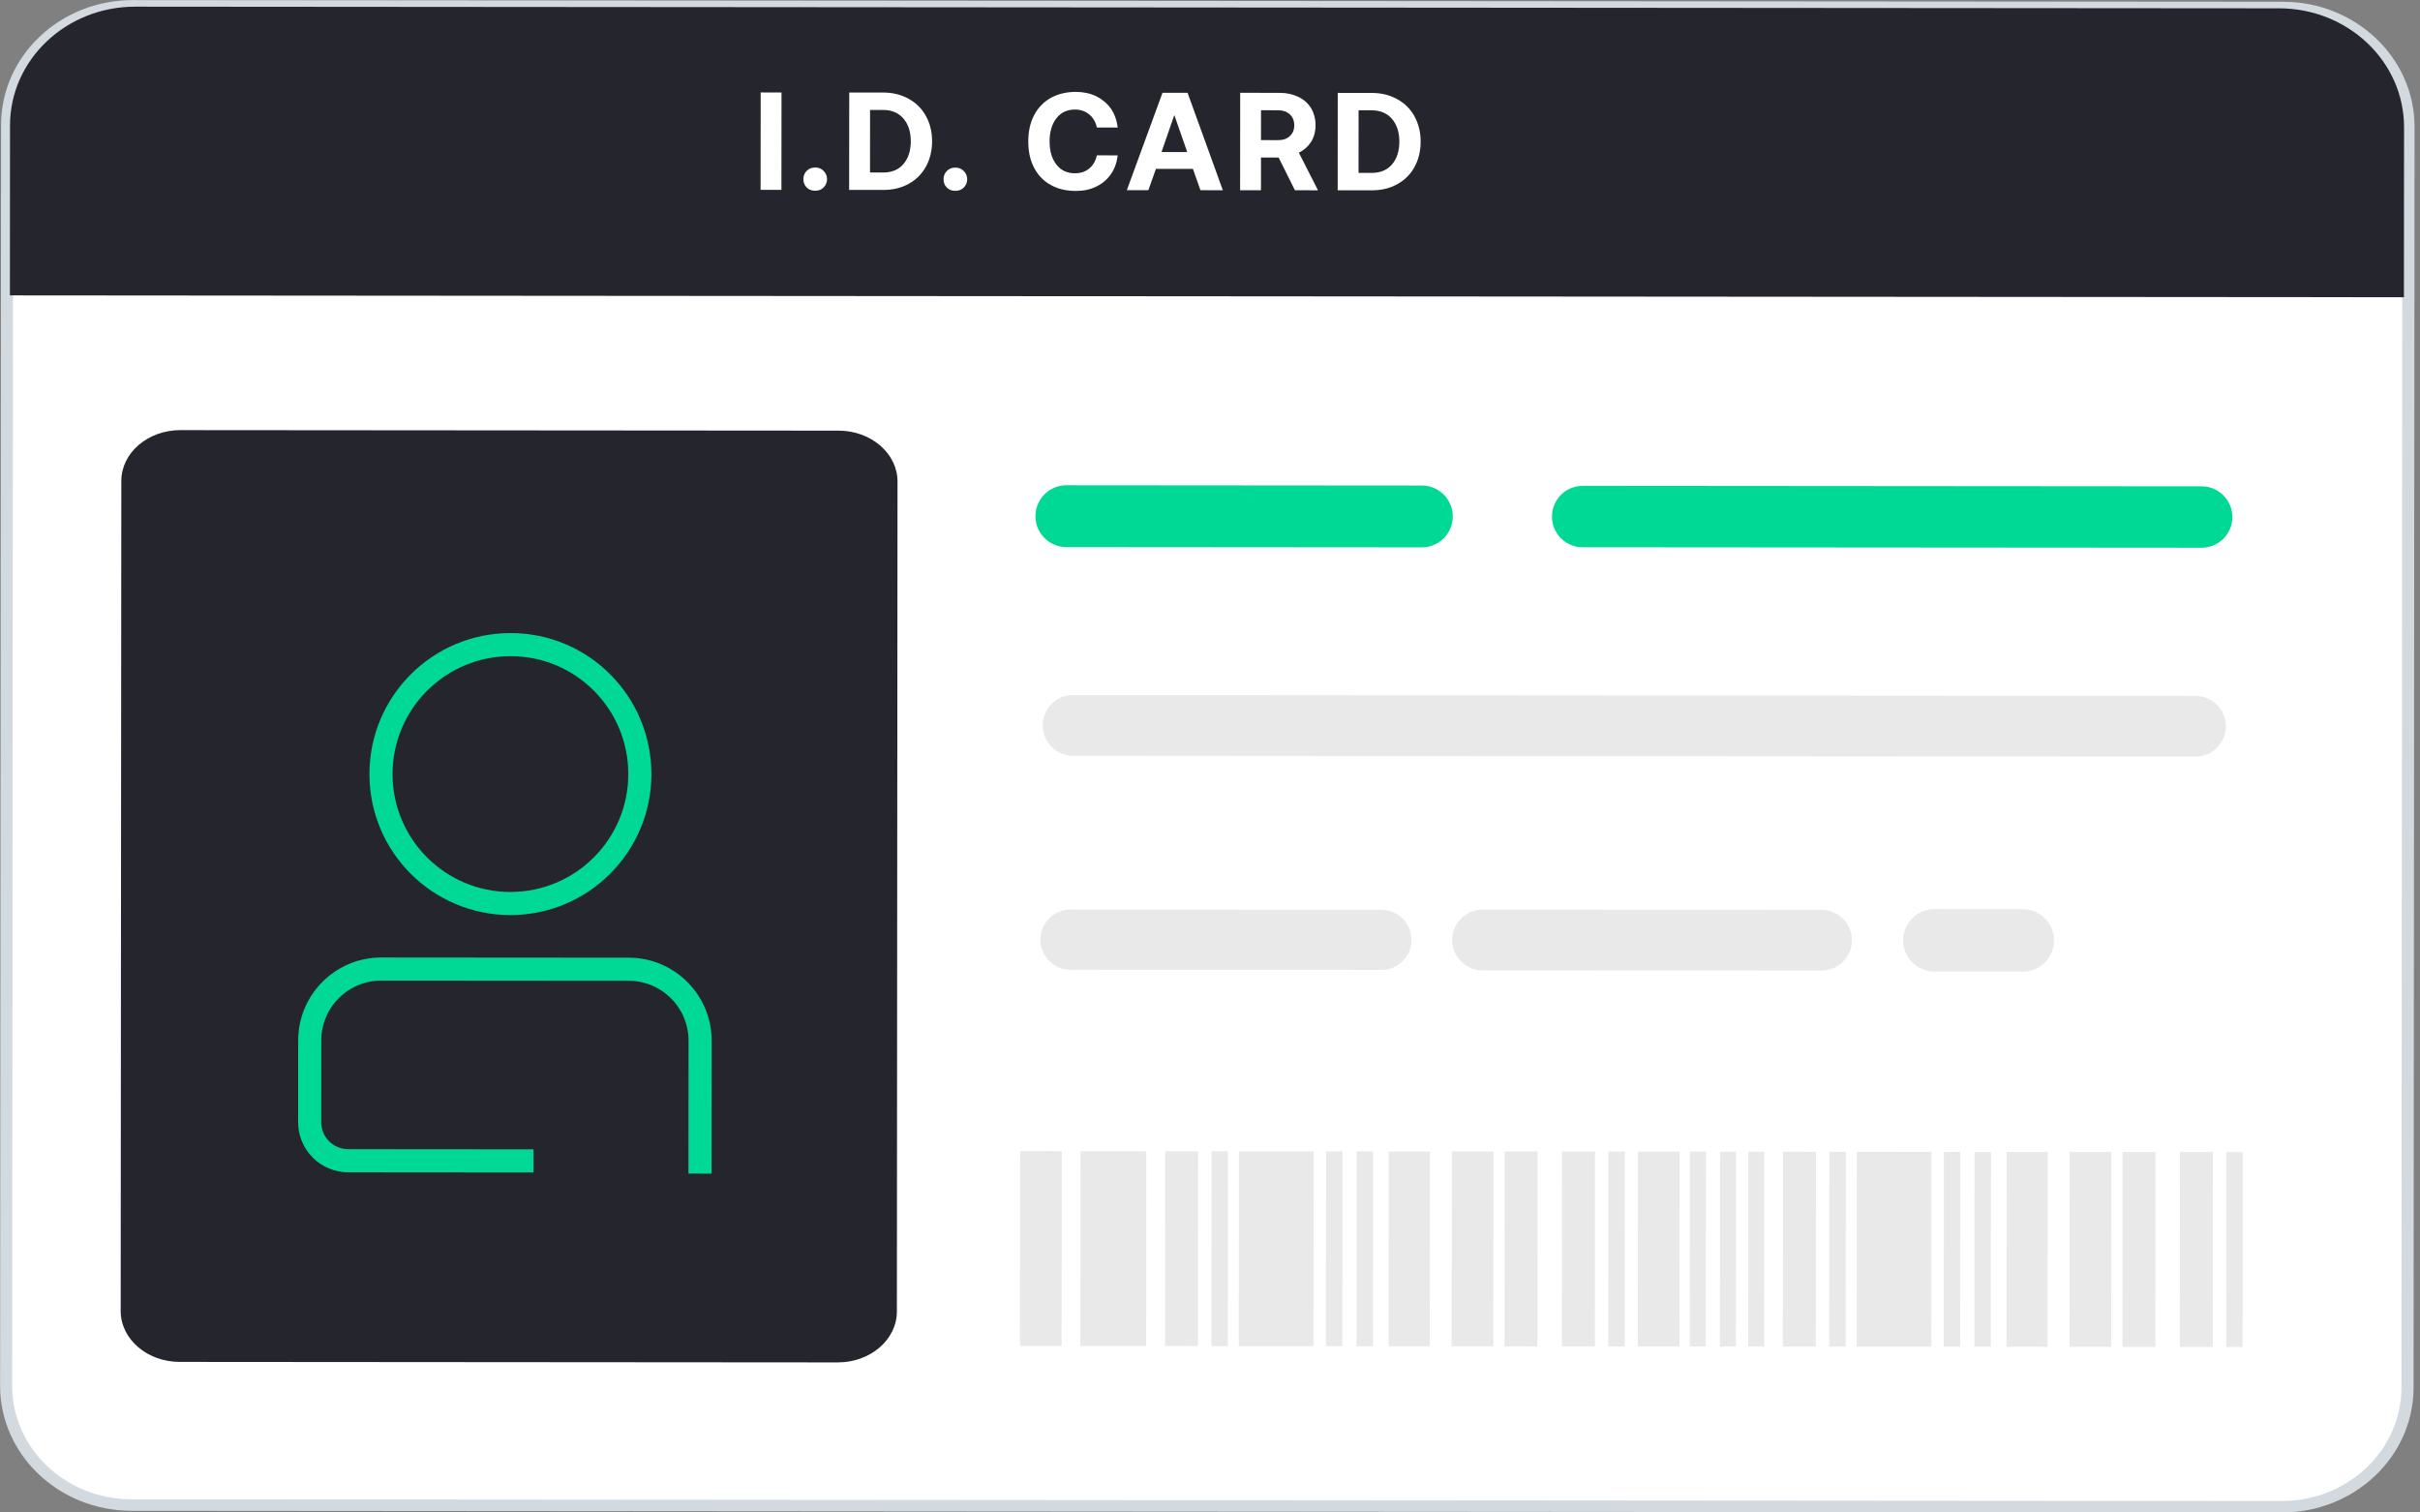 <svg width="176" height="110" viewBox="0 0 176 110" fill="none" xmlns="http://www.w3.org/2000/svg">
<rect x="0" y="0" width="176" height="110" fill="#808080" stroke="none"/>
<g opacity="1">
<path d="M165.963 109.58L9.567 109.459C4.53 109.455 0.444 105.574 0.447 100.786L0.518 9.082C0.522 4.299 4.61 0.42 9.651 0.424L166.047 0.545C171.086 0.549 175.172 4.43 175.168 9.217L175.097 100.927C175.089 105.71 171.002 109.583 165.963 109.58Z" fill="white"/>
<path d="M165.961 109.999L9.566 109.878C4.289 109.874 0.003 105.796 0.007 100.79L0.078 9.081C0.082 4.071 4.376 0.003 9.65 0.007L166.046 0.128C171.322 0.132 175.607 4.21 175.603 9.216L175.532 100.926C175.528 105.932 171.233 110.003 165.961 109.999ZM9.646 0.842C4.858 0.839 0.957 4.535 0.953 9.081L0.882 100.791C0.879 105.337 4.774 109.04 9.562 109.043L165.957 109.164C170.745 109.168 174.645 105.471 174.649 100.925L174.719 9.215C174.723 4.67 170.829 0.967 166.041 0.963L9.646 0.842Z" fill="#D2D9DF"/>
</g>
<g opacity="1">
<path d="M77.221 83.723L74.191 83.72L74.18 97.891L77.21 97.893L77.221 83.723Z" fill="#E9E9EA"/>
<path d="M108.618 83.747L105.589 83.745L105.578 97.915L108.607 97.917L108.618 83.747Z" fill="#E9E9EA"/>
<path d="M83.368 83.727L78.585 83.724L78.574 97.894L83.357 97.898L83.368 83.727Z" fill="#E9E9EA"/>
<path d="M87.136 83.73L84.742 83.728L84.731 97.899L87.125 97.901L87.136 83.73Z" fill="#E9E9EA"/>
<path d="M111.825 83.749L109.43 83.747L109.419 97.918L111.814 97.92L111.825 83.749Z" fill="#E9E9EA"/>
<path d="M116.001 83.752L113.607 83.751L113.596 97.921L115.99 97.923L116.001 83.752Z" fill="#E9E9EA"/>
<path d="M88.102 97.901L89.298 97.902L89.309 83.732L88.113 83.731L88.102 97.901Z" fill="#E9E9EA"/>
<path d="M116.964 97.924L118.162 97.925L118.173 83.754L116.975 83.753L116.964 97.924Z" fill="#E9E9EA"/>
<path d="M98.651 97.91L99.85 97.911L99.861 83.74L98.662 83.739L98.651 97.91Z" fill="#E9E9EA"/>
<path d="M96.432 97.908L97.627 97.909L97.638 83.738L96.443 83.737L96.432 97.908Z" fill="#E9E9EA"/>
<path d="M95.537 83.737L90.103 83.733L90.092 97.903L95.526 97.907L95.537 83.737Z" fill="#E9E9EA"/>
<path d="M103.991 83.743L101.002 83.741L100.991 97.912L103.98 97.914L103.991 83.743Z" fill="#E9E9EA"/>
<path d="M122.155 83.757L119.126 83.755L119.115 97.925L122.144 97.928L122.155 83.757Z" fill="#E9E9EA"/>
<path d="M153.552 83.781L150.523 83.779L150.512 97.95L153.541 97.952L153.552 83.781Z" fill="#E9E9EA"/>
<path d="M122.895 97.928L124.056 97.929L124.067 83.759L122.906 83.758L122.895 97.928Z" fill="#E9E9EA"/>
<path d="M125.083 97.93L126.244 97.931L126.255 83.76L125.094 83.76L125.083 97.93Z" fill="#E9E9EA"/>
<path d="M127.138 97.932L128.303 97.933L128.314 83.762L127.149 83.761L127.138 97.932Z" fill="#E9E9EA"/>
<path d="M132.069 83.765L129.675 83.763L129.664 97.934L132.058 97.935L132.069 83.765Z" fill="#E9E9EA"/>
<path d="M156.762 83.784L154.368 83.782L154.357 97.953L156.751 97.954L156.762 83.784Z" fill="#E9E9EA"/>
<path d="M160.938 83.787L158.544 83.785L158.533 97.956L160.927 97.958L160.938 83.787Z" fill="#E9E9EA"/>
<path d="M133.036 97.936L134.232 97.937L134.243 83.767L133.047 83.766L133.036 97.936Z" fill="#E9E9EA"/>
<path d="M161.903 97.959L163.101 97.959L163.112 83.789L161.914 83.788L161.903 97.959Z" fill="#E9E9EA"/>
<path d="M143.59 97.944L144.789 97.945L144.8 83.775L143.601 83.774L143.59 97.944Z" fill="#E9E9EA"/>
<path d="M141.363 97.943L142.559 97.944L142.57 83.773L141.374 83.772L141.363 97.943Z" fill="#E9E9EA"/>
<path d="M140.472 83.771L135.037 83.767L135.026 97.938L140.461 97.942L140.472 83.771Z" fill="#E9E9EA"/>
<path d="M148.929 83.778L145.937 83.776L145.926 97.946L148.918 97.948L148.929 83.778Z" fill="#E9E9EA"/>
</g>
<path d="M60.928 99.085L13.066 99.049C10.695 99.047 8.775 97.385 8.777 95.342L8.823 34.981C8.825 32.937 10.748 31.281 13.118 31.282L60.985 31.319C63.355 31.321 65.276 32.981 65.274 35.025L65.228 95.388C65.222 97.435 63.299 99.087 60.928 99.085Z" fill="#25252D"/>
<path d="M46.535 56.306C46.531 61.502 42.312 65.715 37.115 65.711C31.917 65.707 27.705 61.487 27.709 56.291C27.713 51.093 31.932 46.88 37.129 46.884C42.327 46.873 46.539 51.091 46.535 56.306Z" stroke="#00D995" stroke-width="1.681" stroke-miterlimit="10" stroke-linecap="square"/>
<path d="M50.91 84.515L50.917 75.692C50.919 72.822 48.594 70.493 45.724 70.491L27.728 70.477C24.857 70.475 22.528 72.8 22.526 75.67L22.522 81.608C22.52 83.166 23.773 84.418 25.328 84.419L37.961 84.429" stroke="#00D995" stroke-width="1.681" stroke-miterlimit="10" stroke-linecap="square"/>
<path d="M138.41 68.387C138.411 67.13 139.43 66.116 140.684 66.117L147.114 66.122C148.366 66.123 149.383 67.139 149.382 68.395C149.381 69.649 148.363 70.664 147.111 70.663L140.68 70.658C139.427 70.657 138.409 69.64 138.41 68.387Z" fill="#E9E9EA"/>
<path d="M105.614 68.362C105.614 67.139 106.603 66.153 107.822 66.153L132.477 66.172C133.696 66.173 134.683 67.162 134.682 68.384C134.681 69.603 133.693 70.59 132.474 70.589L107.819 70.57C106.6 70.569 105.613 69.581 105.614 68.362Z" fill="#E9E9EA"/>
<path d="M75.667 68.338C75.668 67.127 76.649 66.149 77.858 66.15L100.468 66.168C101.675 66.168 102.654 67.148 102.653 68.359C102.653 69.567 101.671 70.546 100.465 70.545L77.854 70.527C76.646 70.526 75.666 69.547 75.667 68.338Z" fill="#E9E9EA"/>
<path d="M75.835 52.753C75.836 51.535 76.825 50.547 78.044 50.548L159.676 50.611C160.895 50.612 161.882 51.601 161.881 52.819C161.88 54.039 160.891 55.026 159.673 55.025L78.04 54.962C76.822 54.961 75.834 53.973 75.835 52.753Z" fill="#E9E9EA"/>
<g opacity="1">
<path d="M112.87 37.568C112.871 36.334 113.871 35.335 115.105 35.336L160.124 35.371C161.356 35.372 162.354 36.373 162.353 37.607C162.352 38.839 161.353 39.837 160.12 39.836L115.102 39.802C113.867 39.801 112.869 38.801 112.87 37.568Z" fill="#00D995"/>
</g>
<path d="M75.306 37.539C75.307 36.297 76.315 35.29 77.556 35.291L103.411 35.311C104.652 35.312 105.659 36.32 105.658 37.563C105.657 38.804 104.649 39.809 103.407 39.809L77.553 39.789C76.311 39.788 75.305 38.781 75.306 37.539Z" fill="#00D995"/>
<path d="M165.747 0.605L9.834 0.485C4.812 0.481 0.733 4.345 0.729 9.116L0.72 21.483L174.831 21.618L174.84 9.251C174.84 4.479 170.771 0.609 165.747 0.605Z" fill="#25252D"/>
<g opacity="1">
<path d="M55.316 13.807L56.831 13.809L56.837 6.725L55.322 6.723L55.316 13.807Z" fill="white"/>
<path d="M58.671 12.424C58.508 12.585 58.428 12.787 58.428 13.03C58.428 13.272 58.508 13.476 58.67 13.637C58.831 13.799 59.033 13.87 59.287 13.871C59.53 13.871 59.732 13.8 59.894 13.638C60.056 13.477 60.148 13.274 60.148 13.031C60.148 12.788 60.057 12.586 59.894 12.425C59.733 12.262 59.531 12.182 59.289 12.182C59.035 12.182 58.833 12.261 58.671 12.424Z" fill="white"/>
<path d="M61.762 6.728L61.756 13.812L64.214 13.814C64.922 13.815 65.54 13.674 66.085 13.37C66.633 13.067 67.047 12.652 67.341 12.117C67.635 11.581 67.787 10.964 67.788 10.276C67.788 9.588 67.638 8.979 67.343 8.443C67.051 7.907 66.637 7.491 66.09 7.188C65.545 6.884 64.928 6.731 64.219 6.73L61.762 6.728ZM64.215 12.547L63.274 12.547L63.277 7.995L64.218 7.996C64.855 7.996 65.352 8.208 65.705 8.624C66.059 9.039 66.24 9.585 66.239 10.274C66.239 10.961 66.057 11.519 65.702 11.933C65.348 12.348 64.852 12.548 64.215 12.547Z" fill="white"/>
<path d="M68.865 12.432C68.702 12.593 68.622 12.795 68.622 13.038C68.622 13.28 68.701 13.484 68.864 13.645C69.025 13.807 69.227 13.878 69.481 13.879C69.724 13.879 69.926 13.807 70.087 13.646C70.25 13.485 70.341 13.282 70.342 13.039C70.342 12.796 70.251 12.594 70.088 12.433C69.927 12.27 69.725 12.19 69.482 12.19C69.228 12.189 69.026 12.269 68.865 12.432Z" fill="white"/>
<path d="M75.202 8.39C74.918 8.935 74.786 9.565 74.785 10.283C74.784 11.011 74.916 11.638 75.199 12.184C75.482 12.732 75.874 13.146 76.4 13.441C76.926 13.744 77.544 13.886 78.253 13.887C78.798 13.887 79.294 13.787 79.738 13.564C80.174 13.352 80.53 13.048 80.802 12.654C81.066 12.27 81.227 11.816 81.287 11.3L79.772 11.298C79.681 11.702 79.497 12.026 79.213 12.259C78.93 12.492 78.588 12.602 78.172 12.602C77.606 12.601 77.151 12.389 76.828 11.964C76.494 11.539 76.333 10.972 76.334 10.284C76.334 9.596 76.496 9.029 76.83 8.604C77.154 8.181 77.609 7.967 78.176 7.967C78.591 7.967 78.933 8.09 79.216 8.321C79.5 8.554 79.683 8.87 79.774 9.274L81.289 9.275C81.229 8.77 81.07 8.313 80.806 7.919C80.534 7.534 80.178 7.231 79.743 7.007C79.299 6.795 78.804 6.683 78.258 6.682C77.55 6.682 76.931 6.834 76.405 7.128C75.879 7.431 75.486 7.844 75.202 8.39Z" fill="white"/>
<path d="M81.952 13.829L83.518 13.831L84.067 12.282L86.759 12.284L87.305 13.833L88.934 13.835L86.369 6.749L84.546 6.747L81.952 13.829ZM84.473 11.058L85.405 8.368L86.344 11.059L84.473 11.058Z" fill="white"/>
<path d="M93.078 6.753L90.196 6.75L90.19 13.834L91.707 13.835L91.708 11.458L92.993 11.459L94.175 13.837L95.854 13.839L94.461 11.105C94.835 10.924 95.129 10.661 95.352 10.317C95.564 9.974 95.675 9.567 95.676 9.113C95.676 8.647 95.566 8.233 95.354 7.87C95.131 7.514 94.829 7.242 94.433 7.05C94.039 6.857 93.583 6.753 93.078 6.753ZM91.709 10.191L91.711 8.018L92.955 8.019C93.31 8.019 93.593 8.121 93.805 8.313C94.018 8.515 94.129 8.779 94.128 9.113C94.128 9.447 94.017 9.707 93.804 9.899C93.592 10.103 93.308 10.192 92.954 10.192L91.709 10.191Z" fill="white"/>
<path d="M97.29 6.756L97.285 13.84L99.747 13.842C100.454 13.842 101.07 13.701 101.618 13.397C102.164 13.094 102.58 12.68 102.874 12.144C103.167 11.608 103.319 10.991 103.32 10.304C103.32 9.615 103.169 9.006 102.876 8.47C102.584 7.934 102.169 7.518 101.623 7.215C101.075 6.912 100.459 6.758 99.752 6.758L97.29 6.756ZM99.748 12.575L98.804 12.574L98.807 8.022L99.751 8.023C100.387 8.024 100.883 8.236 101.238 8.651C101.591 9.067 101.772 9.612 101.771 10.301C101.77 10.989 101.589 11.547 101.235 11.96C100.88 12.375 100.383 12.575 99.748 12.575Z" fill="white"/>
</g>
</svg>
